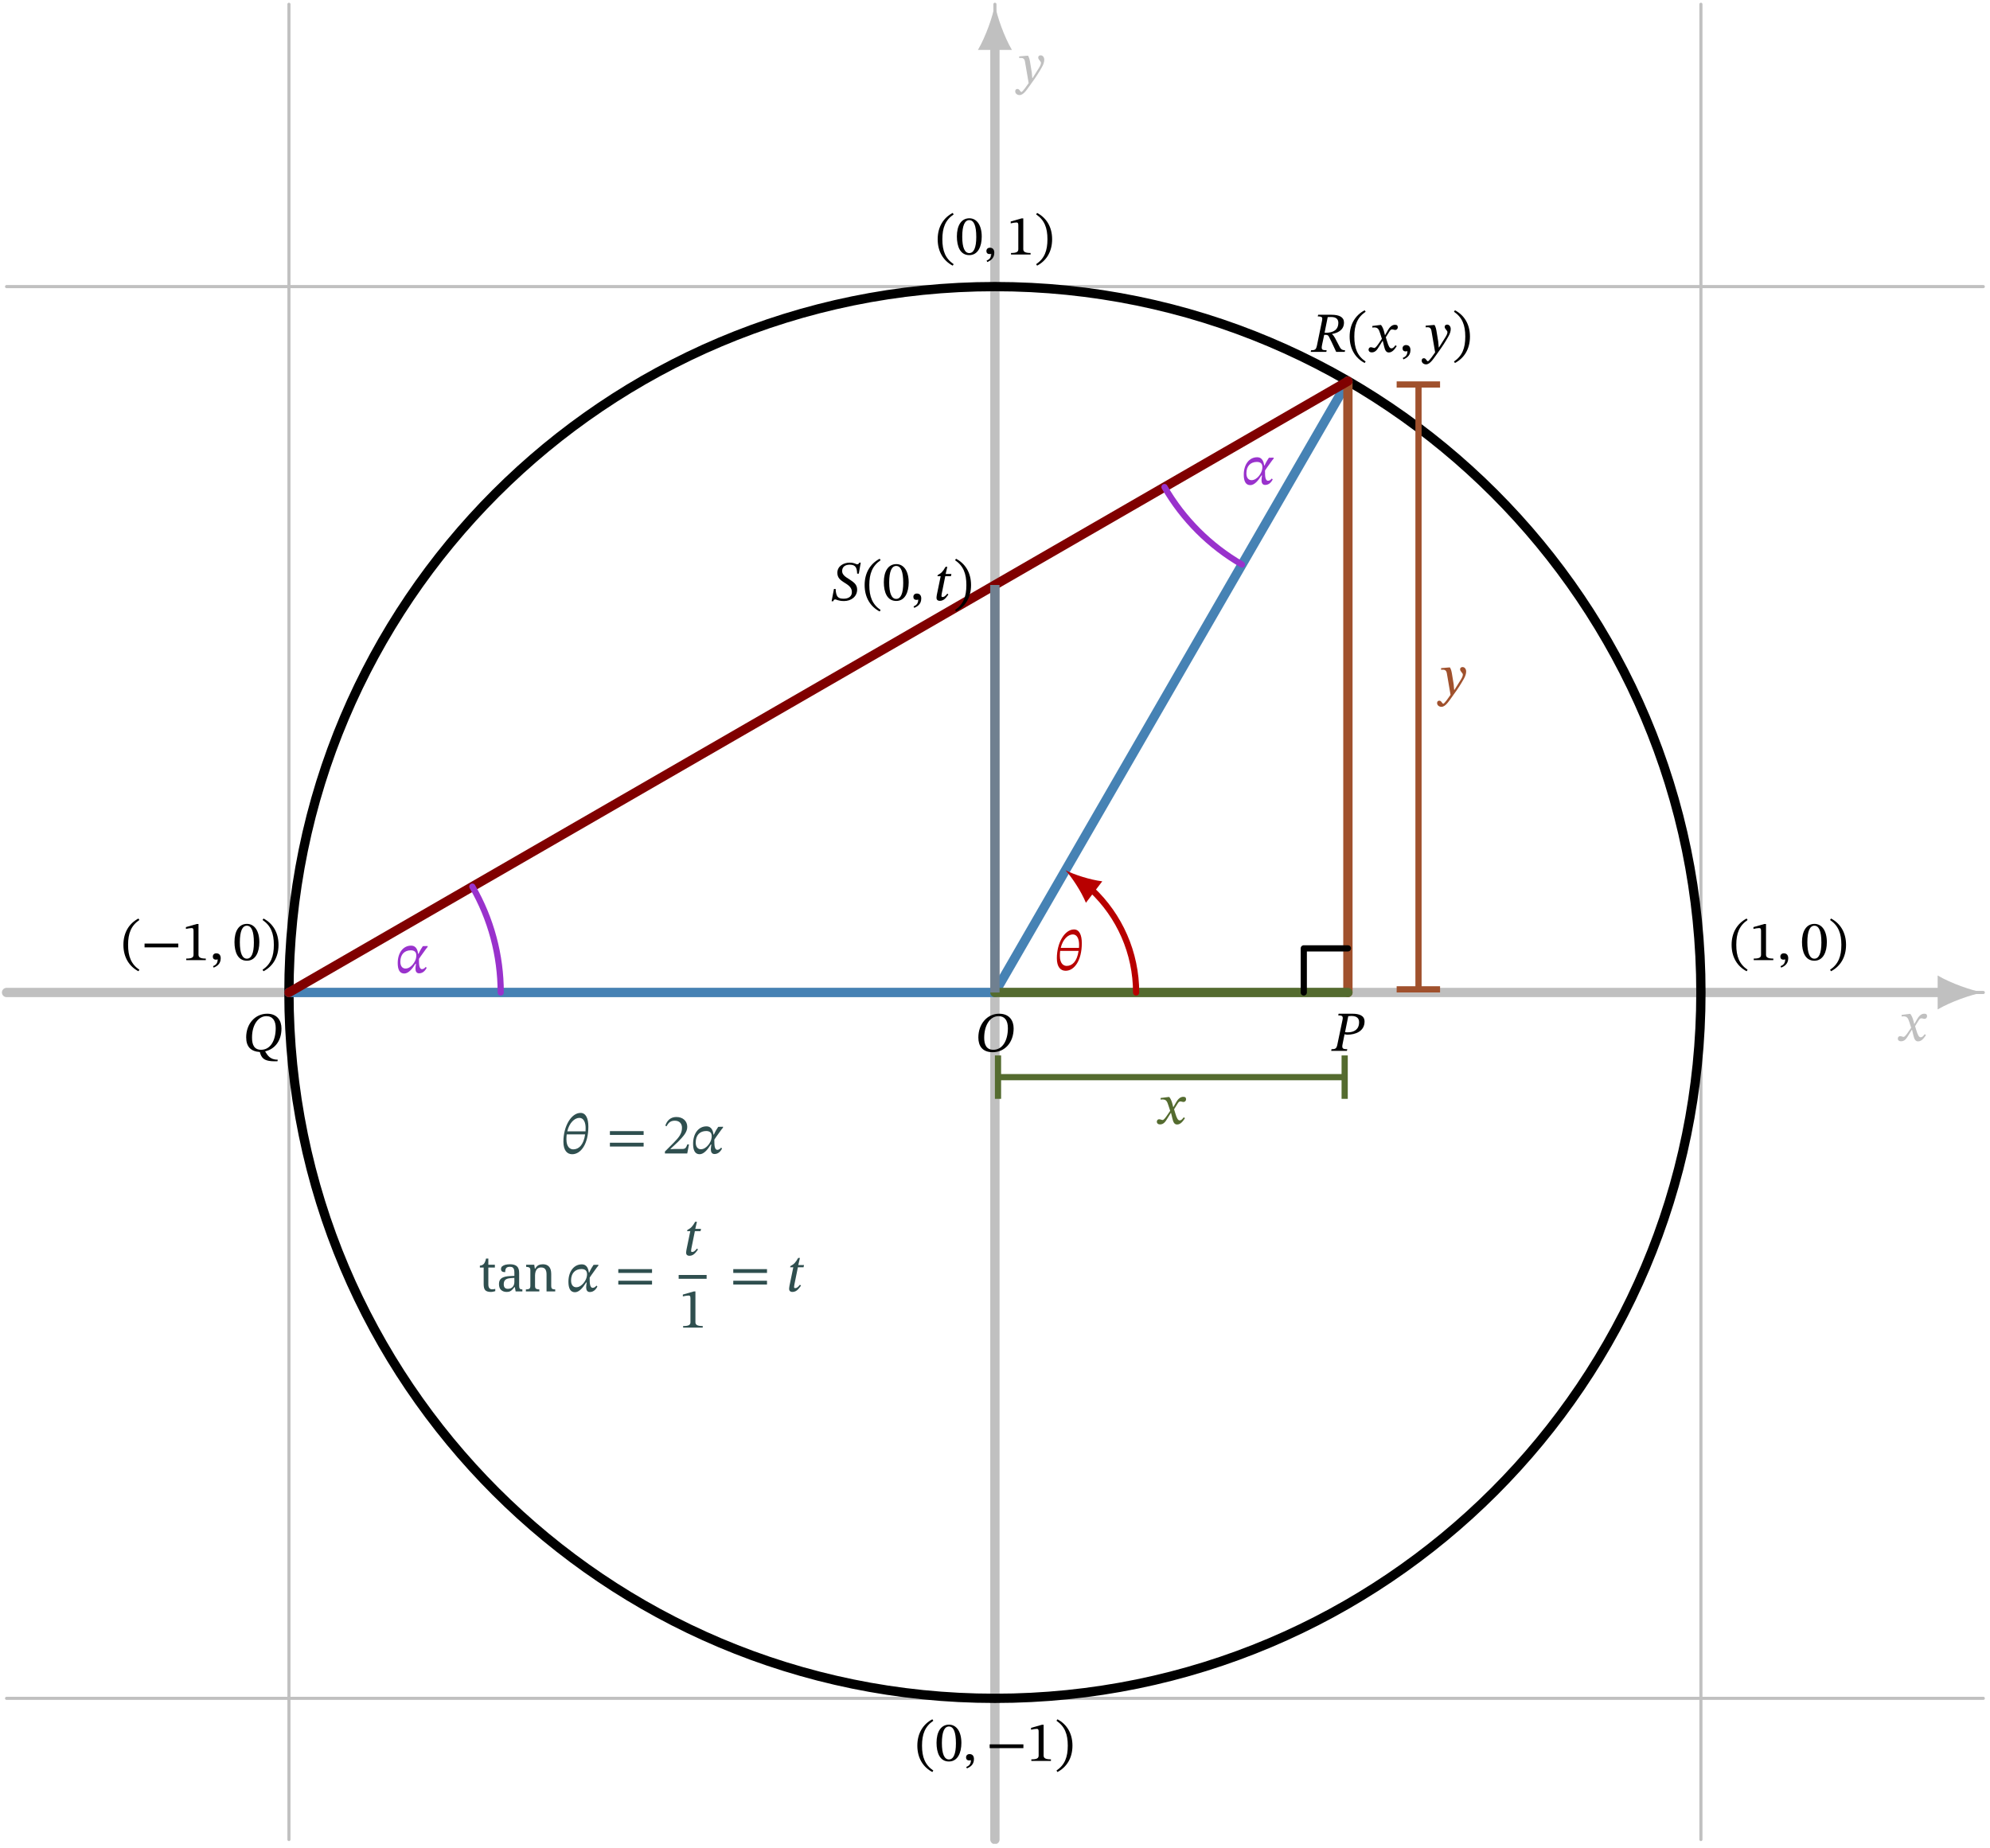 <?xml version="1.0" encoding="UTF-8"?>
<svg xmlns="http://www.w3.org/2000/svg" xmlns:xlink="http://www.w3.org/1999/xlink" width="318.973" height="296.296" viewBox="0 0 318.973 296.296">
<defs>
<g>
<g id="glyph-0-0">
<path d="M 2.859 -2.703 L 2.828 -2.703 L 2.719 -3.156 C 2.594 -3.656 2.422 -4.047 2.203 -4.312 L 2.062 -4.312 L 0.812 -4.156 L 0.812 -3.891 C 0.812 -3.891 0.938 -3.922 1.094 -3.922 C 1.688 -3.922 1.844 -3.672 2.078 -2.922 L 2.344 -2.094 L 1.688 -1.141 C 1.328 -0.641 1.172 -0.625 1.141 -0.625 C 0.984 -0.625 0.766 -0.75 0.562 -0.75 C 0.344 -0.75 0.203 -0.547 0.203 -0.359 C 0.203 -0.141 0.344 0.078 0.734 0.078 C 1.281 0.078 1.578 -0.344 1.859 -0.812 L 2.453 -1.766 L 2.484 -1.766 L 2.703 -0.844 C 2.844 -0.25 3.031 0.094 3.453 0.094 C 4.062 0.094 4.453 -0.531 4.719 -0.922 L 4.516 -1.062 C 4.281 -0.75 4.109 -0.562 3.875 -0.562 C 3.594 -0.562 3.406 -0.891 3.156 -1.734 L 2.969 -2.344 L 3.516 -3.219 C 3.672 -3.484 3.797 -3.609 4 -3.609 C 4.125 -3.609 4.328 -3.516 4.484 -3.516 C 4.719 -3.516 4.891 -3.719 4.891 -3.938 C 4.891 -4.203 4.781 -4.344 4.438 -4.344 C 3.906 -4.344 3.547 -3.891 3.297 -3.469 Z M 2.859 -2.703 "/>
</g>
<g id="glyph-0-1">
<path d="M 2.281 -2.953 C 2.172 -3.672 2.109 -3.953 1.906 -4.312 L 1.766 -4.312 L 0.484 -4.203 L 0.484 -3.938 C 0.484 -3.938 0.672 -3.953 0.797 -3.953 C 1.344 -3.953 1.391 -3.516 1.453 -3.109 L 2 0.078 C 1.734 0.469 1.016 1.5 0.844 1.5 C 0.641 1.5 0.547 1.016 0.203 1.016 C -0.016 1.016 -0.156 1.141 -0.156 1.406 C -0.156 1.734 0.156 2 0.547 2 C 1.234 2 1.781 1.016 2.625 -0.141 C 3.094 -0.781 3.609 -1.562 4.094 -2.422 C 4.391 -2.922 4.5 -3.328 4.5 -3.672 C 4.5 -4.062 4.266 -4.375 3.922 -4.375 C 3.656 -4.375 3.531 -4.203 3.531 -4.016 C 3.531 -3.672 3.969 -3.422 3.969 -3.188 C 3.969 -2.969 3.891 -2.75 3.672 -2.391 L 2.625 -0.719 L 2.578 -0.719 L 2.5 -1.625 Z M 2.281 -2.953 "/>
</g>
<g id="glyph-0-2">
<path d="M 6.203 -3.719 C 6.203 -4.938 5.531 -6.062 3.891 -6.062 C 1.953 -6.062 0.547 -4.406 0.547 -2.25 C 0.547 -0.922 1.172 0.109 2.844 0.109 C 4.75 0.109 6.203 -1.406 6.203 -3.719 Z M 5.281 -3.75 C 5.281 -1.734 4.406 -0.281 2.953 -0.281 C 1.828 -0.281 1.484 -1.125 1.484 -2.203 C 1.484 -4.125 2.359 -5.672 3.797 -5.672 C 4.734 -5.672 5.281 -5.031 5.281 -3.75 Z M 5.281 -3.75 "/>
</g>
<g id="glyph-0-3">
<path d="M 0.406 -2.453 C 0.406 -0.422 1.359 1.016 2.812 1.781 L 2.969 1.547 C 1.641 0.641 1.156 -0.594 1.156 -2.453 C 1.156 -4.297 1.641 -5.531 2.969 -6.438 L 2.812 -6.672 C 1.359 -5.906 0.406 -4.469 0.406 -2.453 Z M 0.406 -2.453 "/>
</g>
<g id="glyph-0-4">
<path d="M 5.969 -2.047 L 5.969 -2.656 L 0.562 -2.656 L 0.562 -2.047 Z M 5.969 -2.047 "/>
</g>
<g id="glyph-0-5">
<path d="M 3.859 0 L 3.859 -0.25 C 3.031 -0.25 2.688 -0.422 2.688 -0.859 L 2.688 -5.797 L 2.422 -5.797 L 0.672 -5.297 L 0.672 -5 C 0.953 -5.078 1.406 -5.141 1.594 -5.141 C 1.828 -5.141 1.891 -5.016 1.891 -4.688 L 1.891 -0.859 C 1.891 -0.406 1.578 -0.25 0.719 -0.25 L 0.719 0 Z M 3.859 0 "/>
</g>
<g id="glyph-0-6">
<path d="M 0.641 1.203 C 1 1.031 1.766 0.719 1.766 -0.297 C 1.766 -0.797 1.516 -1.094 1.062 -1.094 C 0.703 -1.094 0.5 -0.859 0.5 -0.562 C 0.5 -0.297 0.641 -0.078 1 -0.078 C 1.094 -0.078 1.172 -0.094 1.281 -0.125 C 1.281 0.609 0.859 0.828 0.531 0.969 Z M 0.641 1.203 "/>
</g>
<g id="glyph-0-7">
<path d="M 4.234 -2.875 C 4.234 -4.734 3.422 -5.812 2.25 -5.812 C 0.938 -5.812 0.25 -4.625 0.25 -2.906 C 0.25 -1.297 0.781 0.094 2.234 0.094 C 3.656 0.094 4.234 -1.328 4.234 -2.875 Z M 3.359 -2.812 C 3.359 -1.078 2.953 -0.234 2.234 -0.234 C 1.516 -0.234 1.109 -1.094 1.109 -2.859 C 1.109 -4.656 1.516 -5.516 2.234 -5.516 C 2.969 -5.516 3.359 -4.656 3.359 -2.812 Z M 3.359 -2.812 "/>
</g>
<g id="glyph-0-8">
<path d="M 2.828 -2.453 C 2.828 -4.469 1.875 -5.906 0.422 -6.672 L 0.266 -6.438 C 1.594 -5.531 2.078 -4.297 2.078 -2.453 C 2.078 -0.594 1.594 0.641 0.266 1.547 L 0.422 1.781 C 1.875 1.016 2.828 -0.422 2.828 -2.453 Z M 2.828 -2.453 "/>
</g>
<g id="glyph-0-9">
<path d="M 6.203 -3.703 C 6.203 -4.938 5.531 -6.062 3.922 -6.062 C 1.984 -6.062 0.547 -4.453 0.547 -2.281 C 0.547 -0.75 1.312 -0.016 2.734 0.078 L 2.859 0.469 C 3.156 1.234 3.719 1.562 5.109 1.562 L 5.562 1.562 L 5.609 1.312 C 4.312 1.312 3.953 0.547 3.594 0 L 3.594 -0.031 C 5.031 -0.359 6.203 -1.594 6.203 -3.703 Z M 5.281 -3.766 C 5.281 -1.688 4.391 -0.281 2.938 -0.281 C 1.859 -0.281 1.484 -1.047 1.484 -2.203 C 1.469 -4.391 2.562 -5.672 3.781 -5.672 C 4.828 -5.672 5.281 -4.891 5.281 -3.766 Z M 5.281 -3.766 "/>
</g>
<g id="glyph-0-10">
<path d="M 5.25 -4.703 C 5.25 -5.578 4.5 -5.953 3.234 -5.953 L 1.109 -5.953 L 1.047 -5.688 C 1.781 -5.688 1.828 -5.516 1.734 -5.016 L 0.938 -1.125 C 0.781 -0.359 0.641 -0.266 -0.031 -0.266 L -0.078 0 L 2.422 0 L 2.469 -0.266 C 1.688 -0.266 1.594 -0.375 1.734 -1.125 L 2.078 -2.734 L 2.266 -2.734 C 2.594 -2.734 2.703 -2.688 2.844 -2.422 C 3.125 -1.875 3.312 -1.5 4 0 L 5.375 0 L 5.422 -0.266 C 5.016 -0.266 4.797 -0.375 4.594 -0.734 C 3.859 -2.141 3.672 -2.594 3.344 -2.828 L 3.344 -2.875 C 4.125 -3.016 5.25 -3.422 5.25 -4.703 Z M 2.641 -5.578 C 2.859 -5.594 2.953 -5.594 3.188 -5.594 C 4.078 -5.594 4.344 -5.156 4.344 -4.672 C 4.344 -3.5 3.5 -3.094 2.422 -3.062 L 2.141 -3.078 Z M 2.641 -5.578 "/>
</g>
<g id="glyph-0-11">
<path d="M 1.109 -5.953 L 1.047 -5.688 C 1.656 -5.688 1.844 -5.578 1.75 -5.047 L 0.938 -1.156 C 0.797 -0.391 0.656 -0.266 -0.031 -0.266 L -0.078 0 L 2.438 0 L 2.5 -0.266 C 1.766 -0.266 1.594 -0.375 1.75 -1.109 L 2.062 -2.672 C 2.172 -2.625 2.328 -2.594 2.516 -2.594 C 3.812 -2.594 5.266 -3.141 5.266 -4.703 C 5.266 -5.656 4.422 -5.953 3.312 -5.953 Z M 2.656 -5.562 C 2.859 -5.578 2.953 -5.594 3.141 -5.594 C 4.062 -5.594 4.391 -5.188 4.391 -4.594 C 4.391 -3.438 3.609 -2.969 2.562 -2.969 C 2.359 -2.969 2.234 -2.984 2.141 -3 Z M 2.656 -5.562 "/>
</g>
<g id="glyph-0-12">
<path d="M 4.5 -4.297 C 4.5 -5.609 4.109 -6.5 3.25 -6.5 C 1.766 -6.5 0.5 -4.375 0.5 -1.891 C 0.5 -0.484 1.094 0.125 1.906 0.125 C 3.312 0.125 4.5 -1.547 4.5 -4.297 Z M 2.078 -0.656 C 1.609 -0.656 0.984 -0.984 0.984 -2.266 C 0.984 -2.5 1 -2.844 1.031 -3.062 L 3.984 -3.062 C 3.734 -1.344 2.953 -0.656 2.078 -0.656 Z M 3.062 -5.703 C 3.766 -5.703 4.062 -4.938 4.062 -4.078 C 4.062 -3.922 4.047 -3.719 4.047 -3.547 L 1.125 -3.547 C 1.438 -4.906 2.297 -5.703 3.062 -5.703 Z M 3.062 -5.703 "/>
</g>
<g id="glyph-0-13">
<path d="M 4.578 -4.281 L 4.891 -6.047 L 4.672 -6.047 C 4.578 -5.859 4.469 -5.781 4.312 -5.781 C 4.109 -5.781 3.906 -6.047 3.125 -6.047 C 2.109 -6.047 1.141 -5.469 1.141 -4.422 C 1.141 -3.594 1.641 -3.25 2.234 -2.859 C 2.25 -2.859 2.25 -2.859 2.25 -2.859 C 2.891 -2.453 3.484 -2.078 3.469 -1.312 C 3.469 -0.609 2.906 -0.266 2.156 -0.266 C 1.234 -0.266 0.938 -0.578 0.859 -1.828 L 0.594 -1.828 L 0.219 0.141 L 0.484 0.141 C 0.531 -0.047 0.656 -0.156 0.781 -0.156 C 1 -0.156 1.266 0.109 2.219 0.109 C 3.328 0.109 4.312 -0.578 4.312 -1.734 C 4.312 -2.594 3.672 -2.969 3.016 -3.406 C 2.422 -3.766 1.906 -4.125 1.906 -4.688 C 1.906 -5.344 2.359 -5.719 3.109 -5.719 C 4.031 -5.719 4.281 -5.281 4.312 -4.281 Z M 4.578 -4.281 "/>
</g>
<g id="glyph-0-14">
<path d="M 2.875 -4.234 L 1.953 -4.234 L 2.219 -5.375 L 1.938 -5.375 C 1.484 -4.578 1.266 -4.375 0.688 -4.062 L 0.641 -3.875 L 1.156 -3.875 L 0.547 -0.922 C 0.531 -0.828 0.484 -0.547 0.484 -0.406 C 0.484 -0.125 0.656 0.078 1.031 0.078 C 1.75 0.078 2.125 -0.594 2.391 -0.938 L 2.219 -1.078 C 1.891 -0.672 1.703 -0.531 1.438 -0.531 C 1.312 -0.531 1.281 -0.625 1.281 -0.719 C 1.281 -0.875 1.344 -1.172 1.344 -1.172 L 1.891 -3.875 L 2.797 -3.875 Z M 2.875 -4.234 "/>
</g>
<g id="glyph-0-15">
<path d="M 3.656 -3.016 C 3.578 -3.516 3.406 -4.344 2.516 -4.344 C 1.266 -4.344 0.375 -3.219 0.375 -1.547 C 0.375 -0.5 0.688 0.125 1.422 0.125 C 2.078 0.125 2.688 -0.578 3.219 -1.438 L 3.297 -1.438 C 3.266 -1.141 3.219 -0.891 3.219 -0.672 C 3.219 -0.234 3.375 0.094 3.812 0.094 C 4.547 0.094 4.891 -0.562 5.016 -0.781 L 4.875 -0.938 C 4.703 -0.75 4.531 -0.578 4.266 -0.578 C 3.781 -0.578 3.781 -1.453 3.781 -2.109 C 3.781 -2.141 3.781 -2.188 3.781 -2.219 C 3.781 -2.25 4.219 -2.859 4.906 -3.812 C 4.969 -3.906 5.109 -4.062 5.172 -4.141 L 5.172 -4.281 L 4.406 -4.266 C 4.234 -4.031 3.922 -3.516 3.703 -3.016 Z M 1.625 -0.672 C 1.203 -0.672 0.797 -0.969 0.797 -1.766 C 0.797 -2.969 1.5 -3.594 2.469 -3.594 C 3.047 -3.594 3.359 -3.328 3.359 -2.766 C 3.359 -2.625 3.344 -2.516 3.328 -2.453 C 3.266 -1.828 2.531 -0.672 1.625 -0.672 Z M 1.625 -0.672 "/>
</g>
<g id="glyph-0-16">
<path d="M 5.969 -2.969 L 5.969 -3.578 L 0.562 -3.578 L 0.562 -2.969 Z M 5.969 -1.109 L 5.969 -1.719 L 0.562 -1.719 L 0.562 -1.109 Z M 5.969 -1.109 "/>
</g>
<g id="glyph-0-17">
<path d="M 4.203 -1.453 L 3.938 -1.453 C 3.734 -0.906 3.609 -0.719 3.141 -0.719 L 1.875 -0.719 L 1.234 -0.688 L 1.234 -0.734 L 2.438 -1.859 C 3.406 -2.844 3.922 -3.469 3.922 -4.266 C 3.922 -5.219 3.203 -5.844 2.172 -5.844 C 1.297 -5.844 0.688 -5.328 0.406 -4.453 L 0.609 -4.359 C 0.953 -5.031 1.344 -5.25 1.938 -5.25 C 2.641 -5.25 3.078 -4.812 3.078 -4.125 C 3.078 -3.188 2.625 -2.609 1.719 -1.688 L 0.344 -0.312 L 0.344 0 L 3.922 0 Z M 4.203 -1.453 "/>
</g>
<g id="glyph-1-0">
<path d="M 1.922 0.078 C 1.516 0.078 1.219 -0.008 1.031 -0.188 C 0.852 -0.375 0.766 -0.695 0.766 -1.156 L 0.766 -3.828 L 0.156 -3.828 L 0.156 -4.141 C 0.25 -4.141 0.352 -4.16 0.469 -4.203 C 0.582 -4.242 0.688 -4.312 0.781 -4.406 C 0.863 -4.5 0.93 -4.613 0.984 -4.75 C 1.047 -4.883 1.098 -5.055 1.141 -5.266 L 1.516 -5.266 L 1.516 -4.281 L 2.562 -4.281 L 2.562 -3.828 L 1.516 -3.828 L 1.516 -1.141 C 1.516 -0.867 1.566 -0.664 1.672 -0.531 C 1.785 -0.406 1.93 -0.344 2.109 -0.344 C 2.211 -0.344 2.301 -0.348 2.375 -0.359 C 2.457 -0.367 2.539 -0.383 2.625 -0.406 L 2.625 -0.047 C 2.551 -0.016 2.445 0.008 2.312 0.031 C 2.176 0.062 2.047 0.078 1.922 0.078 Z M 1.922 0.078 "/>
</g>
<g id="glyph-1-1">
<path d="M 1.641 0.078 C 1.285 0.078 0.988 -0.023 0.75 -0.234 C 0.52 -0.441 0.406 -0.766 0.406 -1.203 C 0.406 -1.629 0.551 -1.941 0.844 -2.141 C 1.145 -2.336 1.602 -2.445 2.219 -2.469 L 2.875 -2.5 L 2.875 -2.984 C 2.875 -3.172 2.859 -3.336 2.828 -3.484 C 2.797 -3.629 2.727 -3.742 2.625 -3.828 C 2.52 -3.91 2.359 -3.953 2.141 -3.953 C 1.941 -3.953 1.785 -3.914 1.672 -3.844 C 1.566 -3.77 1.492 -3.664 1.453 -3.531 C 1.422 -3.406 1.406 -3.258 1.406 -3.094 C 1.188 -3.094 1.02 -3.129 0.906 -3.203 C 0.789 -3.285 0.734 -3.414 0.734 -3.594 C 0.734 -3.781 0.797 -3.926 0.922 -4.031 C 1.055 -4.145 1.234 -4.227 1.453 -4.281 C 1.672 -4.332 1.91 -4.359 2.172 -4.359 C 2.66 -4.359 3.023 -4.254 3.266 -4.047 C 3.516 -3.836 3.641 -3.484 3.641 -2.984 L 3.641 -0.906 C 3.641 -0.688 3.676 -0.535 3.75 -0.453 C 3.82 -0.367 3.945 -0.328 4.125 -0.328 L 4.156 -0.328 L 4.156 0 L 3.078 0 L 2.953 -0.688 L 2.875 -0.688 C 2.77 -0.539 2.66 -0.41 2.547 -0.297 C 2.441 -0.18 2.316 -0.086 2.172 -0.016 C 2.035 0.047 1.859 0.078 1.641 0.078 Z M 1.828 -0.422 C 2.148 -0.422 2.406 -0.52 2.594 -0.719 C 2.781 -0.914 2.875 -1.188 2.875 -1.531 L 2.875 -2.172 L 2.375 -2.141 C 1.914 -2.117 1.598 -2.023 1.422 -1.859 C 1.254 -1.703 1.172 -1.469 1.172 -1.156 C 1.172 -0.664 1.391 -0.422 1.828 -0.422 Z M 1.828 -0.422 "/>
</g>
<g id="glyph-1-2">
<path d="M 0.219 0 L 0.219 -0.328 L 0.281 -0.328 C 0.469 -0.328 0.625 -0.359 0.75 -0.422 C 0.875 -0.492 0.938 -0.656 0.938 -0.906 L 0.938 -3.406 C 0.938 -3.633 0.875 -3.781 0.75 -3.844 C 0.625 -3.906 0.473 -3.938 0.297 -3.938 L 0.266 -3.938 L 0.266 -4.281 L 1.562 -4.281 L 1.656 -3.641 L 1.703 -3.641 C 1.867 -3.93 2.051 -4.125 2.25 -4.219 C 2.457 -4.312 2.691 -4.359 2.953 -4.359 C 3.367 -4.359 3.691 -4.234 3.922 -3.984 C 4.16 -3.734 4.281 -3.336 4.281 -2.797 L 4.281 -0.906 C 4.281 -0.656 4.332 -0.492 4.438 -0.422 C 4.551 -0.359 4.703 -0.328 4.891 -0.328 L 4.922 -0.328 L 4.922 0 L 3.531 0 L 3.531 -2.75 C 3.531 -3.102 3.461 -3.375 3.328 -3.562 C 3.203 -3.75 2.977 -3.844 2.656 -3.844 C 2.414 -3.844 2.223 -3.781 2.078 -3.656 C 1.941 -3.539 1.844 -3.383 1.781 -3.188 C 1.719 -2.988 1.688 -2.781 1.688 -2.562 L 1.688 -0.875 C 1.688 -0.633 1.75 -0.484 1.875 -0.422 C 2 -0.359 2.148 -0.328 2.328 -0.328 L 2.375 -0.328 L 2.375 0 Z M 0.219 0 "/>
</g>
</g>
<clipPath id="clip-0">
<path clip-rule="nonzero" d="M 0.363 0 L 318.582 0 L 318.582 295.594 L 0.363 295.594 Z M 0.363 0 "/>
</clipPath>
<clipPath id="clip-1">
<path clip-rule="nonzero" d="M 0.363 158 L 313 158 L 313 160 L 0.363 160 Z M 0.363 158 "/>
</clipPath>
<clipPath id="clip-2">
<path clip-rule="nonzero" d="M 158 6 L 161 6 L 161 295.594 L 158 295.594 Z M 158 6 "/>
</clipPath>
</defs>
<g clip-path="url(#clip-0)">
<path fill="none" stroke-width="0.498" stroke-linecap="round" stroke-linejoin="round" stroke="rgb(75.2%, 75.2%, 75.2%)" stroke-opacity="1" stroke-miterlimit="10" d="M -158.74 -113.387 L 158.743 -113.387 M -158.74 -0.001 L 158.743 -0.001 M -158.74 113.388 L 158.743 113.388 M -113.387 -136.066 L -113.387 158.742 M -0.001 -136.066 L -0.001 158.742 M 113.389 -136.066 L 113.389 158.742 " transform="matrix(0.998, 0, 0, -0.998, 159.474, 159.108)"/>
</g>
<g clip-path="url(#clip-1)">
<path fill="none" stroke-width="1.494" stroke-linecap="round" stroke-linejoin="round" stroke="rgb(75.2%, 75.2%, 75.2%)" stroke-opacity="1" stroke-miterlimit="10" d="M -158.74 -0.001 L 152.196 -0.001 " transform="matrix(0.998, 0, 0, -0.998, 159.474, 159.108)"/>
</g>
<path fill-rule="nonzero" fill="rgb(75.2%, 75.2%, 75.2%)" fill-opacity="1" d="M 317.84 159.109 C 315.902 158.746 312.762 157.656 310.582 156.387 L 310.582 161.828 C 312.762 160.559 315.902 159.473 317.84 159.109 "/>
<g clip-path="url(#clip-2)">
<path fill="none" stroke-width="1.494" stroke-linecap="round" stroke-linejoin="round" stroke="rgb(75.2%, 75.2%, 75.2%)" stroke-opacity="1" stroke-miterlimit="10" d="M -0.001 -136.066 L -0.001 152.195 " transform="matrix(0.998, 0, 0, -0.998, 159.474, 159.108)"/>
</g>
<path fill-rule="nonzero" fill="rgb(75.2%, 75.2%, 75.2%)" fill-opacity="1" d="M 159.473 0.742 C 159.109 2.676 158.023 5.82 156.754 8 L 162.195 8 C 160.926 5.82 159.836 2.676 159.473 0.742 "/>
<g fill="rgb(75.2%, 75.2%, 75.2%)" fill-opacity="1">
<use xlink:href="#glyph-0-0" x="303.994" y="166.856"/>
</g>
<g fill="rgb(75.2%, 75.2%, 75.2%)" fill-opacity="1">
<use xlink:href="#glyph-0-1" x="162.882" y="13.243"/>
</g>
<g fill="rgb(0%, 0%, 0%)" fill-opacity="1">
<use xlink:href="#glyph-0-2" x="156.271" y="168.576"/>
</g>
<path fill="none" stroke-width="1.494" stroke-linecap="round" stroke-linejoin="round" stroke="rgb(0%, 0%, 0%)" stroke-opacity="1" stroke-miterlimit="10" d="M 113.389 -0.001 C 113.389 62.624 62.624 113.388 -0.001 113.388 C -62.622 113.388 -113.387 62.624 -113.387 -0.001 C -113.387 -62.623 -62.622 -113.387 -0.001 -113.387 C 62.624 -113.387 113.389 -62.623 113.389 -0.001 Z M 113.389 -0.001 " transform="matrix(0.998, 0, 0, -0.998, 159.474, 159.108)"/>
<g fill="rgb(0%, 0%, 0%)" fill-opacity="1">
<use xlink:href="#glyph-0-3" x="19.375" y="153.924"/>
<use xlink:href="#glyph-0-4" x="22.609" y="153.924"/>
<use xlink:href="#glyph-0-5" x="29.129" y="153.924"/>
<use xlink:href="#glyph-0-6" x="33.612" y="153.924"/>
</g>
<g fill="rgb(0%, 0%, 0%)" fill-opacity="1">
<use xlink:href="#glyph-0-7" x="37.335" y="153.924"/>
<use xlink:href="#glyph-0-8" x="41.817" y="153.924"/>
</g>
<g fill="rgb(0%, 0%, 0%)" fill-opacity="1">
<use xlink:href="#glyph-0-9" x="38.913" y="168.576"/>
</g>
<g fill="rgb(0%, 0%, 0%)" fill-opacity="1">
<use xlink:href="#glyph-0-3" x="277.15" y="153.924"/>
<use xlink:href="#glyph-0-5" x="280.383" y="153.924"/>
<use xlink:href="#glyph-0-6" x="284.866" y="153.924"/>
</g>
<g fill="rgb(0%, 0%, 0%)" fill-opacity="1">
<use xlink:href="#glyph-0-7" x="288.588" y="153.924"/>
<use xlink:href="#glyph-0-8" x="293.071" y="153.924"/>
</g>
<g fill="rgb(0%, 0%, 0%)" fill-opacity="1">
<use xlink:href="#glyph-0-3" x="149.893" y="40.807"/>
<use xlink:href="#glyph-0-7" x="153.126" y="40.807"/>
<use xlink:href="#glyph-0-6" x="157.609" y="40.807"/>
</g>
<g fill="rgb(0%, 0%, 0%)" fill-opacity="1">
<use xlink:href="#glyph-0-5" x="161.332" y="40.807"/>
<use xlink:href="#glyph-0-8" x="165.815" y="40.807"/>
</g>
<g fill="rgb(0%, 0%, 0%)" fill-opacity="1">
<use xlink:href="#glyph-0-3" x="146.632" y="282.3"/>
<use xlink:href="#glyph-0-7" x="149.865" y="282.3"/>
<use xlink:href="#glyph-0-6" x="154.348" y="282.3"/>
</g>
<g fill="rgb(0%, 0%, 0%)" fill-opacity="1">
<use xlink:href="#glyph-0-4" x="158.07" y="282.3"/>
<use xlink:href="#glyph-0-5" x="164.591" y="282.3"/>
<use xlink:href="#glyph-0-8" x="169.074" y="282.3"/>
</g>
<path fill="none" stroke-width="1.494" stroke-linecap="round" stroke-linejoin="round" stroke="rgb(27.499%, 50.999%, 70.499%)" stroke-opacity="1" stroke-miterlimit="10" d="M -0.001 -0.001 L 56.692 98.196 " transform="matrix(0.998, 0, 0, -0.998, 159.474, 159.108)"/>
<g fill="rgb(0%, 0%, 0%)" fill-opacity="1">
<use xlink:href="#glyph-0-10" x="210.175" y="56.413"/>
</g>
<g fill="rgb(0%, 0%, 0%)" fill-opacity="1">
<use xlink:href="#glyph-0-3" x="215.926" y="56.413"/>
<use xlink:href="#glyph-0-0" x="219.159" y="56.413"/>
</g>
<g fill="rgb(0%, 0%, 0%)" fill-opacity="1">
<use xlink:href="#glyph-0-6" x="224.312" y="56.413"/>
</g>
<g fill="rgb(0%, 0%, 0%)" fill-opacity="1">
<use xlink:href="#glyph-0-1" x="228.035" y="56.413"/>
</g>
<g fill="rgb(0%, 0%, 0%)" fill-opacity="1">
<use xlink:href="#glyph-0-8" x="232.789" y="56.413"/>
</g>
<path fill="none" stroke-width="1.494" stroke-linecap="round" stroke-linejoin="round" stroke="rgb(27.499%, 50.999%, 70.499%)" stroke-opacity="1" stroke-miterlimit="10" d="M -0.001 -0.001 L -113.387 -0.001 " transform="matrix(0.998, 0, 0, -0.998, 159.474, 159.108)"/>
<path fill="none" stroke-width="1.494" stroke-linecap="round" stroke-linejoin="round" stroke="rgb(62.799%, 31.999%, 17.599%)" stroke-opacity="1" stroke-miterlimit="10" d="M 56.692 -0.001 L 56.692 98.196 " transform="matrix(0.998, 0, 0, -0.998, 159.474, 159.108)"/>
<g fill="rgb(0%, 0%, 0%)" fill-opacity="1">
<use xlink:href="#glyph-0-11" x="213.455" y="168.468"/>
</g>
<path fill="none" stroke-width="1.494" stroke-linecap="round" stroke-linejoin="round" stroke="rgb(33.199%, 42%, 18.5%)" stroke-opacity="1" stroke-miterlimit="10" d="M -0.001 -0.001 L 56.692 -0.001 " transform="matrix(0.998, 0, 0, -0.998, 159.474, 159.108)"/>
<path fill="none" stroke-width="0.996" stroke-linecap="round" stroke-linejoin="round" stroke="rgb(33.199%, 42%, 18.5%)" stroke-opacity="1" stroke-miterlimit="10" d="M 0.747 -13.604 L 55.948 -13.604 " transform="matrix(0.998, 0, 0, -0.998, 159.474, 159.108)"/>
<path fill="none" stroke-width="0.996" stroke-linecap="butt" stroke-linejoin="miter" stroke="rgb(33.199%, 42%, 18.5%)" stroke-opacity="1" stroke-miterlimit="10" d="M 0.002 3.487 L 0.002 -3.487 " transform="matrix(-0.998, 0, 0, 0.998, 159.97, 172.682)"/>
<path fill="none" stroke-width="0.996" stroke-linecap="butt" stroke-linejoin="miter" stroke="rgb(33.199%, 42%, 18.5%)" stroke-opacity="1" stroke-miterlimit="10" d="M -0.001 3.487 L -0.001 -3.487 " transform="matrix(0.998, 0, 0, -0.998, 215.536, 172.682)"/>
<g fill="rgb(33.199%, 42%, 18.5%)" fill-opacity="1">
<use xlink:href="#glyph-0-0" x="185.221" y="180.18"/>
</g>
<path fill="none" stroke-width="0.996" stroke-linecap="round" stroke-linejoin="round" stroke="rgb(62.799%, 31.999%, 17.599%)" stroke-opacity="1" stroke-miterlimit="10" d="M 68.031 97.448 L 68.031 0.746 " transform="matrix(0.998, 0, 0, -0.998, 159.474, 159.108)"/>
<path fill="none" stroke-width="0.996" stroke-linecap="butt" stroke-linejoin="miter" stroke="rgb(62.799%, 31.999%, 17.599%)" stroke-opacity="1" stroke-miterlimit="10" d="M 0.001 3.486 L 0.001 -3.487 " transform="matrix(0, -0.998, -0.998, 0, 227.345, 61.641)"/>
<path fill="none" stroke-width="0.996" stroke-linecap="butt" stroke-linejoin="miter" stroke="rgb(62.799%, 31.999%, 17.599%)" stroke-opacity="1" stroke-miterlimit="10" d="M -0.002 3.487 L -0.002 -3.486 " transform="matrix(0, 0.998, 0.998, 0, 227.345, 158.611)"/>
<g fill="rgb(62.799%, 31.999%, 17.599%)" fill-opacity="1">
<use xlink:href="#glyph-0-1" x="230.505" y="111.314"/>
</g>
<path fill="none" stroke-width="0.996" stroke-linecap="round" stroke-linejoin="round" stroke="rgb(71.999%, 0%, 0%)" stroke-opacity="1" stroke-miterlimit="10" d="M 22.678 -0.001 C 22.678 6.342 20.027 12.309 15.512 16.542 " transform="matrix(0.998, 0, 0, -0.998, 159.474, 159.108)"/>
<path fill-rule="nonzero" fill="rgb(71.999%, 0%, 0%)" fill-opacity="1" d="M 170.785 139.516 C 171.832 140.676 173.297 142.879 174.059 144.73 L 176.68 141.289 C 174.695 141.043 172.184 140.219 170.785 139.516 "/>
<g fill="rgb(71.999%, 0%, 0%)" fill-opacity="1">
<use xlink:href="#glyph-0-12" x="168.901" y="155.505"/>
</g>
<path fill="none" stroke-width="0.996" stroke-linecap="round" stroke-linejoin="round" stroke="rgb(0%, 0%, 0%)" stroke-opacity="1" stroke-miterlimit="10" d="M 56.692 7.086 L 49.605 7.086 L 49.605 -0.001 " transform="matrix(0.998, 0, 0, -0.998, 159.474, 159.108)"/>
<path fill="none" stroke-width="1.494" stroke-linecap="round" stroke-linejoin="round" stroke="rgb(50%, 0%, 0%)" stroke-opacity="1" stroke-miterlimit="10" d="M -113.387 -0.001 L 56.692 98.196 " transform="matrix(0.998, 0, 0, -0.998, 159.474, 159.108)"/>
<g fill="rgb(0%, 0%, 0%)" fill-opacity="1">
<use xlink:href="#glyph-0-13" x="133.077" y="96.247"/>
</g>
<g fill="rgb(0%, 0%, 0%)" fill-opacity="1">
<use xlink:href="#glyph-0-3" x="138.185" y="96.247"/>
<use xlink:href="#glyph-0-7" x="141.418" y="96.247"/>
<use xlink:href="#glyph-0-6" x="145.901" y="96.247"/>
</g>
<g fill="rgb(0%, 0%, 0%)" fill-opacity="1">
<use xlink:href="#glyph-0-14" x="149.624" y="96.247"/>
</g>
<g fill="rgb(0%, 0%, 0%)" fill-opacity="1">
<use xlink:href="#glyph-0-8" x="152.82" y="96.247"/>
</g>
<path fill="none" stroke-width="1.494" stroke-linecap="butt" stroke-linejoin="round" stroke="rgb(43.999%, 50%, 56.499%)" stroke-opacity="1" stroke-miterlimit="10" d="M -0.001 -0.001 L -0.005 65.462 " transform="matrix(0.998, 0, 0, -0.998, 159.474, 159.108)"/>
<path fill="none" stroke-width="0.996" stroke-linecap="round" stroke-linejoin="round" stroke="rgb(59.999%, 19.6%, 79.999%)" stroke-opacity="1" stroke-miterlimit="10" d="M -79.373 -0.001 C -79.373 5.97 -80.943 11.839 -83.93 17.008 " transform="matrix(0.998, 0, 0, -0.998, 159.474, 159.108)"/>
<g fill="rgb(59.999%, 19.6%, 79.999%)" fill-opacity="1">
<use xlink:href="#glyph-0-15" x="63.374" y="155.944"/>
</g>
<path fill="none" stroke-width="0.996" stroke-linecap="round" stroke-linejoin="round" stroke="rgb(59.999%, 19.6%, 79.999%)" stroke-opacity="1" stroke-miterlimit="10" d="M 27.236 81.187 C 30.219 76.019 34.515 71.723 39.687 68.74 " transform="matrix(0.998, 0, 0, -0.998, 159.474, 159.108)"/>
<g fill="rgb(59.999%, 19.6%, 79.999%)" fill-opacity="1">
<use xlink:href="#glyph-0-15" x="198.985" y="77.649"/>
</g>
<g fill="rgb(18.5%, 31%, 31%)" fill-opacity="1">
<use xlink:href="#glyph-0-12" x="89.807" y="184.915"/>
</g>
<g fill="rgb(18.5%, 31%, 31%)" fill-opacity="1">
<use xlink:href="#glyph-0-16" x="97.197" y="184.915"/>
</g>
<g fill="rgb(18.5%, 31%, 31%)" fill-opacity="1">
<use xlink:href="#glyph-0-17" x="106.236" y="184.915"/>
<use xlink:href="#glyph-0-15" x="110.719" y="184.915"/>
</g>
<g fill="rgb(18.5%, 31%, 31%)" fill-opacity="1">
<use xlink:href="#glyph-1-0" x="76.76" y="207.039"/>
<use xlink:href="#glyph-1-1" x="79.573" y="207.039"/>
<use xlink:href="#glyph-1-2" x="84.073" y="207.039"/>
</g>
<g fill="rgb(18.5%, 31%, 31%)" fill-opacity="1">
<use xlink:href="#glyph-0-15" x="90.737" y="207.039"/>
</g>
<g fill="rgb(18.5%, 31%, 31%)" fill-opacity="1">
<use xlink:href="#glyph-0-16" x="98.544" y="207.039"/>
</g>
<g fill="rgb(18.5%, 31%, 31%)" fill-opacity="1">
<use xlink:href="#glyph-0-14" x="109.491" y="201.244"/>
</g>
<path fill="none" stroke-width="0.617" stroke-linecap="butt" stroke-linejoin="round" stroke="rgb(18.5%, 31%, 31%)" stroke-opacity="1" stroke-miterlimit="10" d="M 0.001 -0.001 L 4.492 -0.001 " transform="matrix(0.998, 0, 0, -0.998, 108.78, 204.703)"/>
<g fill="rgb(18.5%, 31%, 31%)" fill-opacity="1">
<use xlink:href="#glyph-0-5" x="108.78" y="212.835"/>
</g>
<g fill="rgb(18.5%, 31%, 31%)" fill-opacity="1">
<use xlink:href="#glyph-0-16" x="116.972" y="207.039"/>
</g>
<g fill="rgb(18.5%, 31%, 31%)" fill-opacity="1">
<use xlink:href="#glyph-0-14" x="126.001" y="207.039"/>
</g>
</svg>
